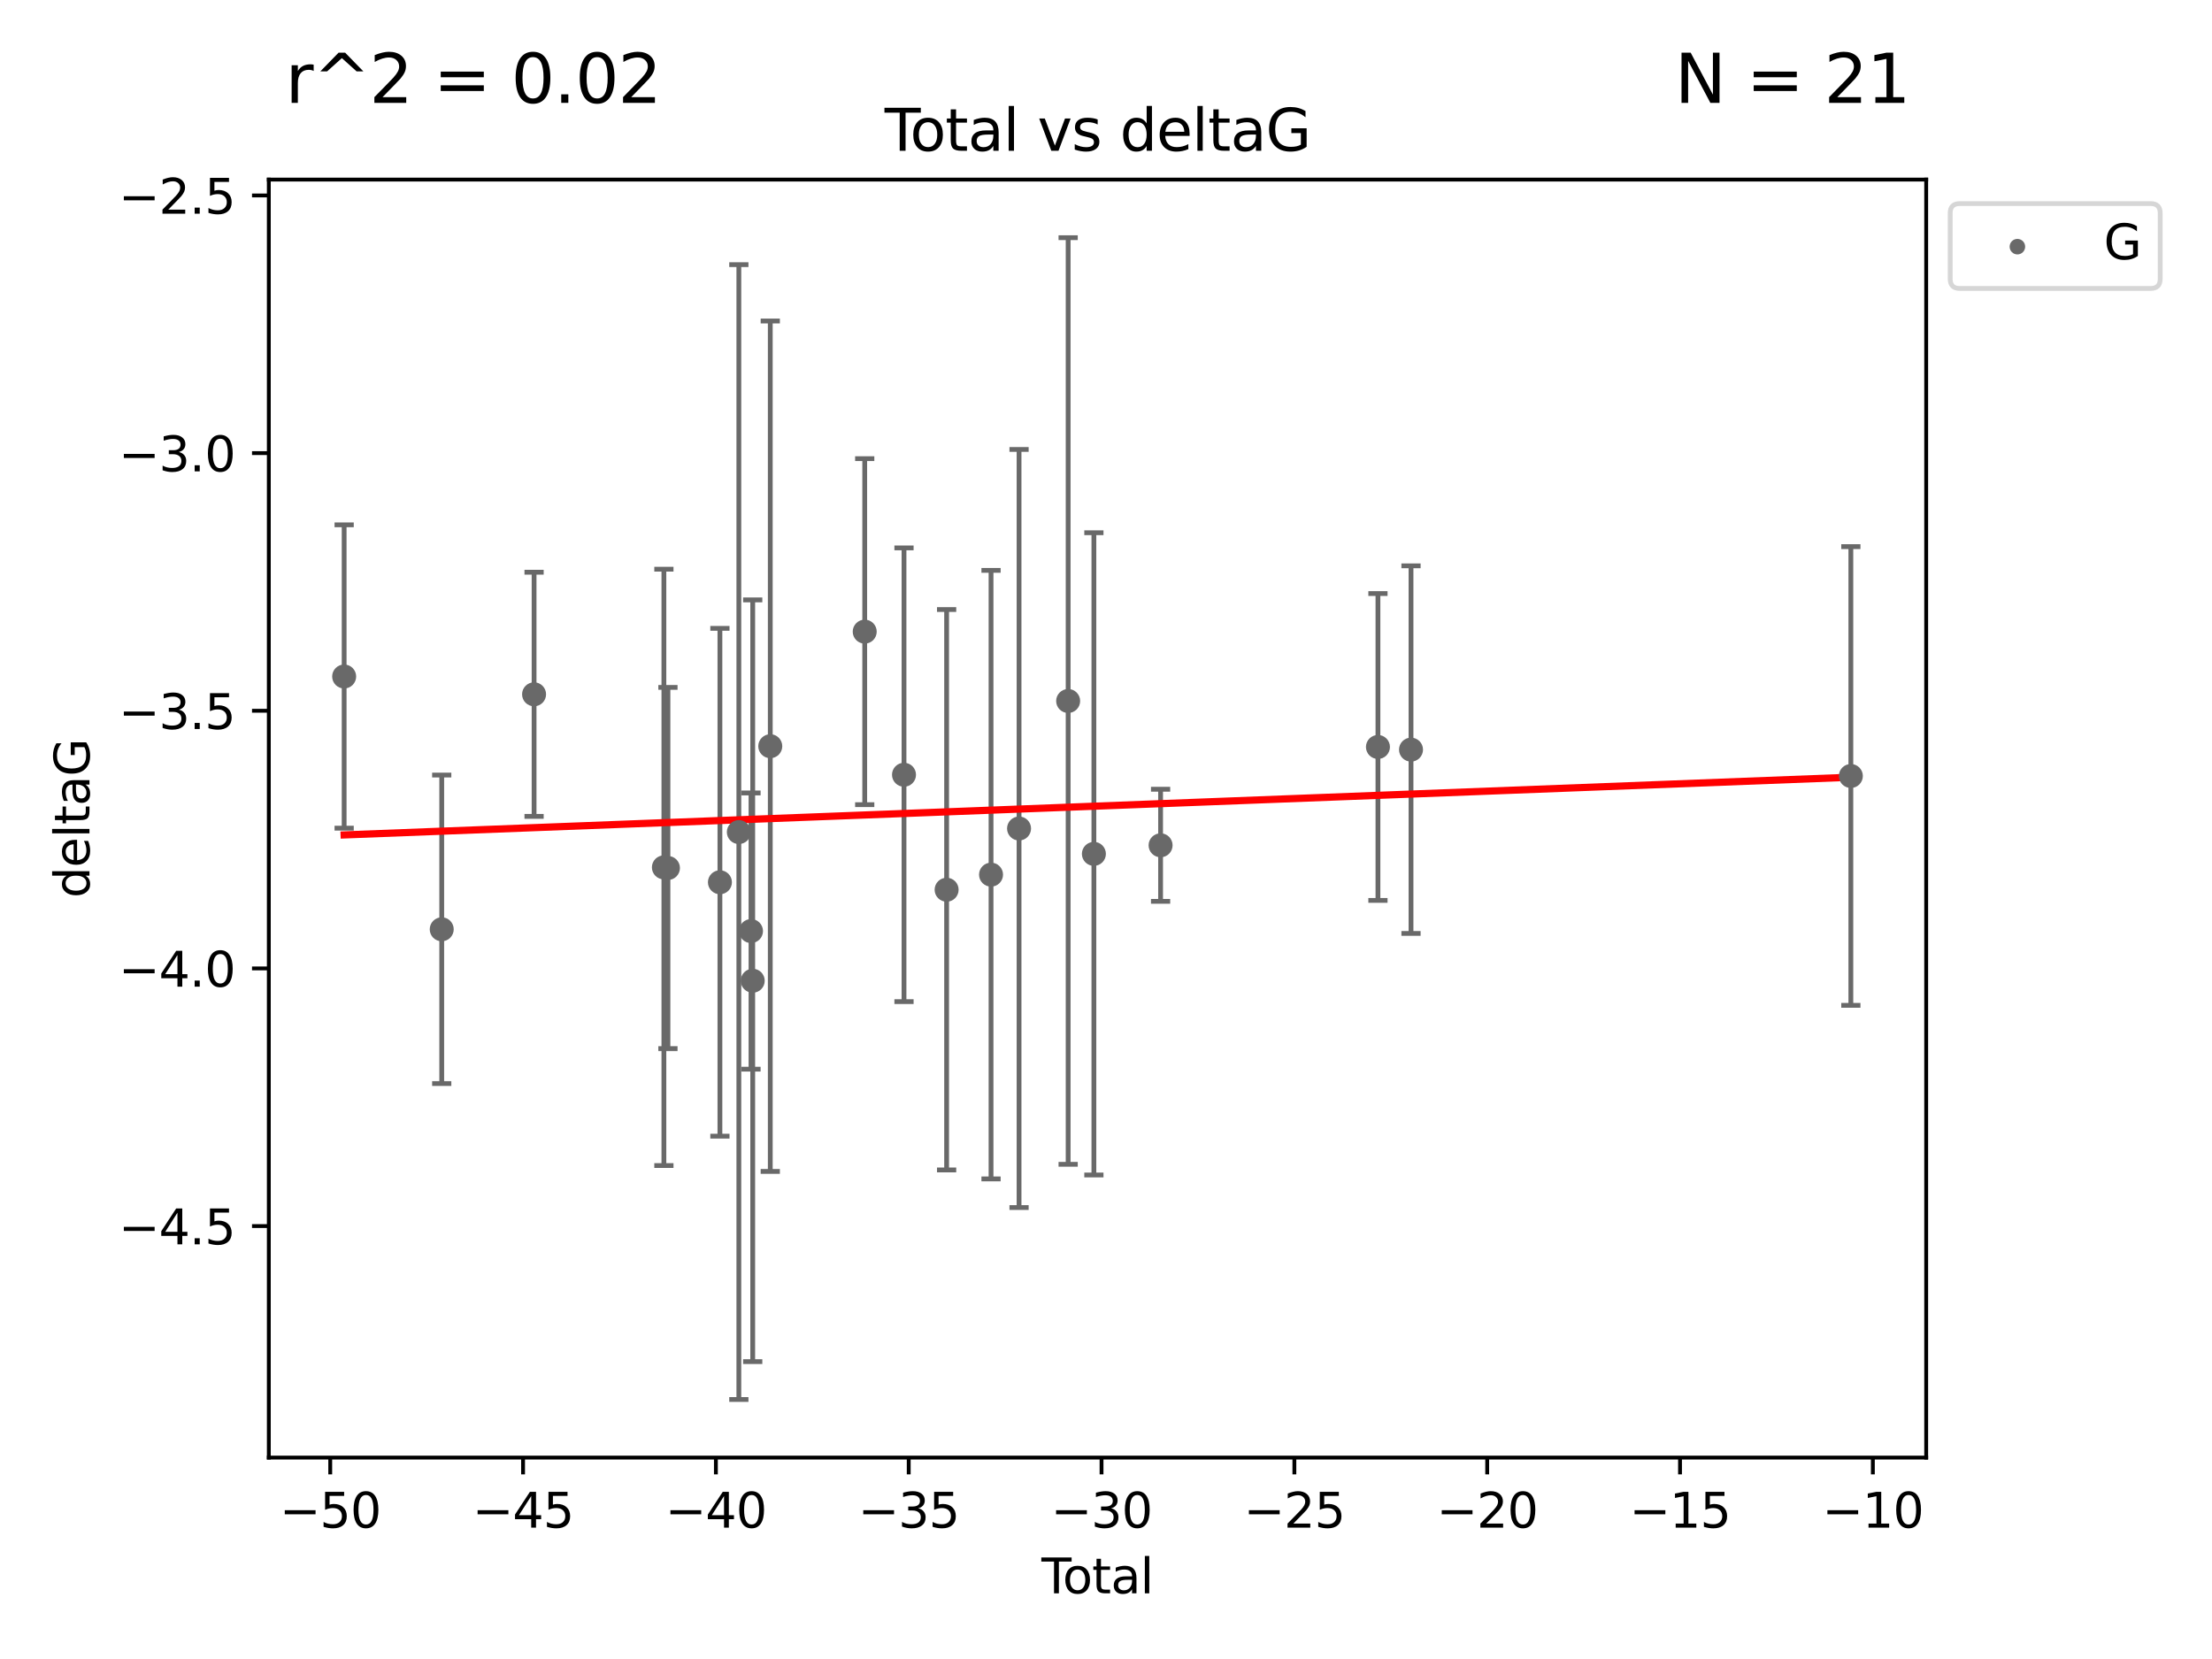 <?xml version="1.0" encoding="utf-8" standalone="no"?>
<!DOCTYPE svg PUBLIC "-//W3C//DTD SVG 1.1//EN"
  "http://www.w3.org/Graphics/SVG/1.1/DTD/svg11.dtd">
<svg xmlns:xlink="http://www.w3.org/1999/xlink" width="460.8pt" height="345.6pt" viewBox="0 0 460.8 345.6" xmlns="http://www.w3.org/2000/svg" version="1.1">
 <defs>
  <style type="text/css">*{stroke-linejoin: round; stroke-linecap: butt}</style>
 </defs>
 <g id="figure_1">
  <g id="patch_1">
   <path d="M 0 345.6 
L 460.8 345.6 
L 460.8 0 
L 0 0 
z
" style="fill: #ffffff"/>
  </g>
  <g id="axes_1">
   <g id="patch_2">
    <path d="M 56 303.64 
L 401.26 303.64 
L 401.26 37.411 
L 56 37.411 
z
" style="fill: #ffffff"/>
   </g>
   <g id="PathCollection_1">
    <defs>
     <path id="m15959ad619" d="M 0 1.118 
C 0.297 1.118 0.581 1 0.791 0.791 
C 1 0.581 1.118 0.297 1.118 0 
C 1.118 -0.297 1 -0.581 0.791 -0.791 
C 0.581 -1 0.297 -1.118 0 -1.118 
C -0.297 -1.118 -0.581 -1 -0.791 -0.791 
C -1 -0.581 -1.118 -0.297 -1.118 0 
C -1.118 0.297 -1 0.581 -0.791 0.791 
C -0.581 1 -0.297 1.118 0 1.118 
z
" style="stroke: #696969"/>
    </defs>
    <g clip-path="url(#pe9fc6d4830)">
     <use xlink:href="#m15959ad619" x="71.694" y="140.927" style="fill: #696969; stroke: #696969"/>
     <use xlink:href="#m15959ad619" x="92.02" y="193.589" style="fill: #696969; stroke: #696969"/>
     <use xlink:href="#m15959ad619" x="111.257" y="144.635" style="fill: #696969; stroke: #696969"/>
     <use xlink:href="#m15959ad619" x="138.302" y="180.687" style="fill: #696969; stroke: #696969"/>
     <use xlink:href="#m15959ad619" x="139.145" y="180.818" style="fill: #696969; stroke: #696969"/>
     <use xlink:href="#m15959ad619" x="149.972" y="183.791" style="fill: #696969; stroke: #696969"/>
     <use xlink:href="#m15959ad619" x="153.915" y="173.334" style="fill: #696969; stroke: #696969"/>
     <use xlink:href="#m15959ad619" x="156.447" y="193.957" style="fill: #696969; stroke: #696969"/>
     <use xlink:href="#m15959ad619" x="156.805" y="204.308" style="fill: #696969; stroke: #696969"/>
     <use xlink:href="#m15959ad619" x="160.461" y="155.449" style="fill: #696969; stroke: #696969"/>
     <use xlink:href="#m15959ad619" x="180.137" y="131.582" style="fill: #696969; stroke: #696969"/>
     <use xlink:href="#m15959ad619" x="188.32" y="161.394" style="fill: #696969; stroke: #696969"/>
     <use xlink:href="#m15959ad619" x="197.198" y="185.347" style="fill: #696969; stroke: #696969"/>
     <use xlink:href="#m15959ad619" x="206.451" y="182.204" style="fill: #696969; stroke: #696969"/>
     <use xlink:href="#m15959ad619" x="212.287" y="172.591" style="fill: #696969; stroke: #696969"/>
     <use xlink:href="#m15959ad619" x="222.515" y="146.028" style="fill: #696969; stroke: #696969"/>
     <use xlink:href="#m15959ad619" x="227.878" y="177.876" style="fill: #696969; stroke: #696969"/>
     <use xlink:href="#m15959ad619" x="241.772" y="176.09" style="fill: #696969; stroke: #696969"/>
     <use xlink:href="#m15959ad619" x="287.051" y="155.607" style="fill: #696969; stroke: #696969"/>
     <use xlink:href="#m15959ad619" x="293.939" y="156.163" style="fill: #696969; stroke: #696969"/>
     <use xlink:href="#m15959ad619" x="385.566" y="161.654" style="fill: #696969; stroke: #696969"/>
    </g>
   </g>
   <g id="matplotlib.axis_1">
    <g id="xtick_1">
     <g id="line2d_1">
      <defs>
       <path id="m697fe6e3fa" d="M 0 0 
L 0 3.5 
" style="stroke: #000000; stroke-width: 0.8"/>
      </defs>
      <g>
       <use xlink:href="#m697fe6e3fa" x="68.793" y="303.64" style="stroke: #000000; stroke-width: 0.8"/>
      </g>
     </g>
     <g id="text_1">
      <!-- −50 -->
      <g transform="translate(58.241 318.238)scale(0.1 -0.1)">
       <defs>
        <path id="DejaVuSans-2212" d="M 678 2272 
L 4684 2272 
L 4684 1741 
L 678 1741 
L 678 2272 
z
" transform="scale(0.016)"/>
        <path id="DejaVuSans-35" d="M 691 4666 
L 3169 4666 
L 3169 4134 
L 1269 4134 
L 1269 2991 
Q 1406 3038 1543 3061 
Q 1681 3084 1819 3084 
Q 2600 3084 3056 2656 
Q 3513 2228 3513 1497 
Q 3513 744 3044 326 
Q 2575 -91 1722 -91 
Q 1428 -91 1123 -41 
Q 819 9 494 109 
L 494 744 
Q 775 591 1075 516 
Q 1375 441 1709 441 
Q 2250 441 2565 725 
Q 2881 1009 2881 1497 
Q 2881 1984 2565 2268 
Q 2250 2553 1709 2553 
Q 1456 2553 1204 2497 
Q 953 2441 691 2322 
L 691 4666 
z
" transform="scale(0.016)"/>
        <path id="DejaVuSans-30" d="M 2034 4250 
Q 1547 4250 1301 3770 
Q 1056 3291 1056 2328 
Q 1056 1369 1301 889 
Q 1547 409 2034 409 
Q 2525 409 2770 889 
Q 3016 1369 3016 2328 
Q 3016 3291 2770 3770 
Q 2525 4250 2034 4250 
z
M 2034 4750 
Q 2819 4750 3233 4129 
Q 3647 3509 3647 2328 
Q 3647 1150 3233 529 
Q 2819 -91 2034 -91 
Q 1250 -91 836 529 
Q 422 1150 422 2328 
Q 422 3509 836 4129 
Q 1250 4750 2034 4750 
z
" transform="scale(0.016)"/>
       </defs>
       <use xlink:href="#DejaVuSans-2212"/>
       <use xlink:href="#DejaVuSans-35" x="83.789"/>
       <use xlink:href="#DejaVuSans-30" x="147.412"/>
      </g>
     </g>
    </g>
    <g id="xtick_2">
     <g id="line2d_2">
      <g>
       <use xlink:href="#m697fe6e3fa" x="108.963" y="303.64" style="stroke: #000000; stroke-width: 0.8"/>
      </g>
     </g>
     <g id="text_2">
      <!-- −45 -->
      <g transform="translate(98.41 318.238)scale(0.1 -0.1)">
       <defs>
        <path id="DejaVuSans-34" d="M 2419 4116 
L 825 1625 
L 2419 1625 
L 2419 4116 
z
M 2253 4666 
L 3047 4666 
L 3047 1625 
L 3713 1625 
L 3713 1100 
L 3047 1100 
L 3047 0 
L 2419 0 
L 2419 1100 
L 313 1100 
L 313 1709 
L 2253 4666 
z
" transform="scale(0.016)"/>
       </defs>
       <use xlink:href="#DejaVuSans-2212"/>
       <use xlink:href="#DejaVuSans-34" x="83.789"/>
       <use xlink:href="#DejaVuSans-35" x="147.412"/>
      </g>
     </g>
    </g>
    <g id="xtick_3">
     <g id="line2d_3">
      <g>
       <use xlink:href="#m697fe6e3fa" x="149.132" y="303.64" style="stroke: #000000; stroke-width: 0.8"/>
      </g>
     </g>
     <g id="text_3">
      <!-- −40 -->
      <g transform="translate(138.58 318.238)scale(0.1 -0.1)">
       <use xlink:href="#DejaVuSans-2212"/>
       <use xlink:href="#DejaVuSans-34" x="83.789"/>
       <use xlink:href="#DejaVuSans-30" x="147.412"/>
      </g>
     </g>
    </g>
    <g id="xtick_4">
     <g id="line2d_4">
      <g>
       <use xlink:href="#m697fe6e3fa" x="189.302" y="303.64" style="stroke: #000000; stroke-width: 0.8"/>
      </g>
     </g>
     <g id="text_4">
      <!-- −35 -->
      <g transform="translate(178.749 318.238)scale(0.1 -0.1)">
       <defs>
        <path id="DejaVuSans-33" d="M 2597 2516 
Q 3050 2419 3304 2112 
Q 3559 1806 3559 1356 
Q 3559 666 3084 287 
Q 2609 -91 1734 -91 
Q 1441 -91 1130 -33 
Q 819 25 488 141 
L 488 750 
Q 750 597 1062 519 
Q 1375 441 1716 441 
Q 2309 441 2620 675 
Q 2931 909 2931 1356 
Q 2931 1769 2642 2001 
Q 2353 2234 1838 2234 
L 1294 2234 
L 1294 2753 
L 1863 2753 
Q 2328 2753 2575 2939 
Q 2822 3125 2822 3475 
Q 2822 3834 2567 4026 
Q 2313 4219 1838 4219 
Q 1578 4219 1281 4162 
Q 984 4106 628 3988 
L 628 4550 
Q 988 4650 1302 4700 
Q 1616 4750 1894 4750 
Q 2613 4750 3031 4423 
Q 3450 4097 3450 3541 
Q 3450 3153 3228 2886 
Q 3006 2619 2597 2516 
z
" transform="scale(0.016)"/>
       </defs>
       <use xlink:href="#DejaVuSans-2212"/>
       <use xlink:href="#DejaVuSans-33" x="83.789"/>
       <use xlink:href="#DejaVuSans-35" x="147.412"/>
      </g>
     </g>
    </g>
    <g id="xtick_5">
     <g id="line2d_5">
      <g>
       <use xlink:href="#m697fe6e3fa" x="229.471" y="303.64" style="stroke: #000000; stroke-width: 0.8"/>
      </g>
     </g>
     <g id="text_5">
      <!-- −30 -->
      <g transform="translate(218.919 318.238)scale(0.1 -0.1)">
       <use xlink:href="#DejaVuSans-2212"/>
       <use xlink:href="#DejaVuSans-33" x="83.789"/>
       <use xlink:href="#DejaVuSans-30" x="147.412"/>
      </g>
     </g>
    </g>
    <g id="xtick_6">
     <g id="line2d_6">
      <g>
       <use xlink:href="#m697fe6e3fa" x="269.641" y="303.64" style="stroke: #000000; stroke-width: 0.8"/>
      </g>
     </g>
     <g id="text_6">
      <!-- −25 -->
      <g transform="translate(259.088 318.238)scale(0.1 -0.1)">
       <defs>
        <path id="DejaVuSans-32" d="M 1228 531 
L 3431 531 
L 3431 0 
L 469 0 
L 469 531 
Q 828 903 1448 1529 
Q 2069 2156 2228 2338 
Q 2531 2678 2651 2914 
Q 2772 3150 2772 3378 
Q 2772 3750 2511 3984 
Q 2250 4219 1831 4219 
Q 1534 4219 1204 4116 
Q 875 4013 500 3803 
L 500 4441 
Q 881 4594 1212 4672 
Q 1544 4750 1819 4750 
Q 2544 4750 2975 4387 
Q 3406 4025 3406 3419 
Q 3406 3131 3298 2873 
Q 3191 2616 2906 2266 
Q 2828 2175 2409 1742 
Q 1991 1309 1228 531 
z
" transform="scale(0.016)"/>
       </defs>
       <use xlink:href="#DejaVuSans-2212"/>
       <use xlink:href="#DejaVuSans-32" x="83.789"/>
       <use xlink:href="#DejaVuSans-35" x="147.412"/>
      </g>
     </g>
    </g>
    <g id="xtick_7">
     <g id="line2d_7">
      <g>
       <use xlink:href="#m697fe6e3fa" x="309.81" y="303.64" style="stroke: #000000; stroke-width: 0.8"/>
      </g>
     </g>
     <g id="text_7">
      <!-- −20 -->
      <g transform="translate(299.258 318.238)scale(0.1 -0.1)">
       <use xlink:href="#DejaVuSans-2212"/>
       <use xlink:href="#DejaVuSans-32" x="83.789"/>
       <use xlink:href="#DejaVuSans-30" x="147.412"/>
      </g>
     </g>
    </g>
    <g id="xtick_8">
     <g id="line2d_8">
      <g>
       <use xlink:href="#m697fe6e3fa" x="349.979" y="303.64" style="stroke: #000000; stroke-width: 0.8"/>
      </g>
     </g>
     <g id="text_8">
      <!-- −15 -->
      <g transform="translate(339.427 318.238)scale(0.1 -0.1)">
       <defs>
        <path id="DejaVuSans-31" d="M 794 531 
L 1825 531 
L 1825 4091 
L 703 3866 
L 703 4441 
L 1819 4666 
L 2450 4666 
L 2450 531 
L 3481 531 
L 3481 0 
L 794 0 
L 794 531 
z
" transform="scale(0.016)"/>
       </defs>
       <use xlink:href="#DejaVuSans-2212"/>
       <use xlink:href="#DejaVuSans-31" x="83.789"/>
       <use xlink:href="#DejaVuSans-35" x="147.412"/>
      </g>
     </g>
    </g>
    <g id="xtick_9">
     <g id="line2d_9">
      <g>
       <use xlink:href="#m697fe6e3fa" x="390.149" y="303.64" style="stroke: #000000; stroke-width: 0.8"/>
      </g>
     </g>
     <g id="text_9">
      <!-- −10 -->
      <g transform="translate(379.597 318.238)scale(0.1 -0.1)">
       <use xlink:href="#DejaVuSans-2212"/>
       <use xlink:href="#DejaVuSans-31" x="83.789"/>
       <use xlink:href="#DejaVuSans-30" x="147.412"/>
      </g>
     </g>
    </g>
    <g id="text_10">
     <!-- Total -->
     <g transform="translate(216.953 331.917)scale(0.1 -0.1)">
      <defs>
       <path id="DejaVuSans-54" d="M -19 4666 
L 3928 4666 
L 3928 4134 
L 2272 4134 
L 2272 0 
L 1638 0 
L 1638 4134 
L -19 4134 
L -19 4666 
z
" transform="scale(0.016)"/>
       <path id="DejaVuSans-6f" d="M 1959 3097 
Q 1497 3097 1228 2736 
Q 959 2375 959 1747 
Q 959 1119 1226 758 
Q 1494 397 1959 397 
Q 2419 397 2687 759 
Q 2956 1122 2956 1747 
Q 2956 2369 2687 2733 
Q 2419 3097 1959 3097 
z
M 1959 3584 
Q 2709 3584 3137 3096 
Q 3566 2609 3566 1747 
Q 3566 888 3137 398 
Q 2709 -91 1959 -91 
Q 1206 -91 779 398 
Q 353 888 353 1747 
Q 353 2609 779 3096 
Q 1206 3584 1959 3584 
z
" transform="scale(0.016)"/>
       <path id="DejaVuSans-74" d="M 1172 4494 
L 1172 3500 
L 2356 3500 
L 2356 3053 
L 1172 3053 
L 1172 1153 
Q 1172 725 1289 603 
Q 1406 481 1766 481 
L 2356 481 
L 2356 0 
L 1766 0 
Q 1100 0 847 248 
Q 594 497 594 1153 
L 594 3053 
L 172 3053 
L 172 3500 
L 594 3500 
L 594 4494 
L 1172 4494 
z
" transform="scale(0.016)"/>
       <path id="DejaVuSans-61" d="M 2194 1759 
Q 1497 1759 1228 1600 
Q 959 1441 959 1056 
Q 959 750 1161 570 
Q 1363 391 1709 391 
Q 2188 391 2477 730 
Q 2766 1069 2766 1631 
L 2766 1759 
L 2194 1759 
z
M 3341 1997 
L 3341 0 
L 2766 0 
L 2766 531 
Q 2569 213 2275 61 
Q 1981 -91 1556 -91 
Q 1019 -91 701 211 
Q 384 513 384 1019 
Q 384 1609 779 1909 
Q 1175 2209 1959 2209 
L 2766 2209 
L 2766 2266 
Q 2766 2663 2505 2880 
Q 2244 3097 1772 3097 
Q 1472 3097 1187 3025 
Q 903 2953 641 2809 
L 641 3341 
Q 956 3463 1253 3523 
Q 1550 3584 1831 3584 
Q 2591 3584 2966 3190 
Q 3341 2797 3341 1997 
z
" transform="scale(0.016)"/>
       <path id="DejaVuSans-6c" d="M 603 4863 
L 1178 4863 
L 1178 0 
L 603 0 
L 603 4863 
z
" transform="scale(0.016)"/>
      </defs>
      <use xlink:href="#DejaVuSans-54"/>
      <use xlink:href="#DejaVuSans-6f" x="44.084"/>
      <use xlink:href="#DejaVuSans-74" x="105.266"/>
      <use xlink:href="#DejaVuSans-61" x="144.475"/>
      <use xlink:href="#DejaVuSans-6c" x="205.754"/>
     </g>
    </g>
   </g>
   <g id="matplotlib.axis_2">
    <g id="ytick_1">
     <g id="line2d_10">
      <defs>
       <path id="mfa055f92af" d="M 0 0 
L -3.5 0 
" style="stroke: #000000; stroke-width: 0.8"/>
      </defs>
      <g>
       <use xlink:href="#mfa055f92af" x="56" y="255.416" style="stroke: #000000; stroke-width: 0.8"/>
      </g>
     </g>
     <g id="text_11">
      <!-- −4.5 -->
      <g transform="translate(24.717 259.215)scale(0.1 -0.1)">
       <defs>
        <path id="DejaVuSans-2e" d="M 684 794 
L 1344 794 
L 1344 0 
L 684 0 
L 684 794 
z
" transform="scale(0.016)"/>
       </defs>
       <use xlink:href="#DejaVuSans-2212"/>
       <use xlink:href="#DejaVuSans-34" x="83.789"/>
       <use xlink:href="#DejaVuSans-2e" x="147.412"/>
       <use xlink:href="#DejaVuSans-35" x="179.199"/>
      </g>
     </g>
    </g>
    <g id="ytick_2">
     <g id="line2d_11">
      <g>
       <use xlink:href="#mfa055f92af" x="56" y="201.741" style="stroke: #000000; stroke-width: 0.8"/>
      </g>
     </g>
     <g id="text_12">
      <!-- −4.0 -->
      <g transform="translate(24.717 205.54)scale(0.1 -0.1)">
       <use xlink:href="#DejaVuSans-2212"/>
       <use xlink:href="#DejaVuSans-34" x="83.789"/>
       <use xlink:href="#DejaVuSans-2e" x="147.412"/>
       <use xlink:href="#DejaVuSans-30" x="179.199"/>
      </g>
     </g>
    </g>
    <g id="ytick_3">
     <g id="line2d_12">
      <g>
       <use xlink:href="#mfa055f92af" x="56" y="148.067" style="stroke: #000000; stroke-width: 0.8"/>
      </g>
     </g>
     <g id="text_13">
      <!-- −3.5 -->
      <g transform="translate(24.717 151.866)scale(0.1 -0.1)">
       <use xlink:href="#DejaVuSans-2212"/>
       <use xlink:href="#DejaVuSans-33" x="83.789"/>
       <use xlink:href="#DejaVuSans-2e" x="147.412"/>
       <use xlink:href="#DejaVuSans-35" x="179.199"/>
      </g>
     </g>
    </g>
    <g id="ytick_4">
     <g id="line2d_13">
      <g>
       <use xlink:href="#mfa055f92af" x="56" y="94.392" style="stroke: #000000; stroke-width: 0.8"/>
      </g>
     </g>
     <g id="text_14">
      <!-- −3.0 -->
      <g transform="translate(24.717 98.191)scale(0.1 -0.1)">
       <use xlink:href="#DejaVuSans-2212"/>
       <use xlink:href="#DejaVuSans-33" x="83.789"/>
       <use xlink:href="#DejaVuSans-2e" x="147.412"/>
       <use xlink:href="#DejaVuSans-30" x="179.199"/>
      </g>
     </g>
    </g>
    <g id="ytick_5">
     <g id="line2d_14">
      <g>
       <use xlink:href="#mfa055f92af" x="56" y="40.717" style="stroke: #000000; stroke-width: 0.8"/>
      </g>
     </g>
     <g id="text_15">
      <!-- −2.5 -->
      <g transform="translate(24.717 44.517)scale(0.1 -0.1)">
       <use xlink:href="#DejaVuSans-2212"/>
       <use xlink:href="#DejaVuSans-32" x="83.789"/>
       <use xlink:href="#DejaVuSans-2e" x="147.412"/>
       <use xlink:href="#DejaVuSans-35" x="179.199"/>
      </g>
     </g>
    </g>
    <g id="text_16">
     <!-- deltaG -->
     <g transform="translate(18.637 187.064)rotate(-90)scale(0.1 -0.1)">
      <defs>
       <path id="DejaVuSans-64" d="M 2906 2969 
L 2906 4863 
L 3481 4863 
L 3481 0 
L 2906 0 
L 2906 525 
Q 2725 213 2448 61 
Q 2172 -91 1784 -91 
Q 1150 -91 751 415 
Q 353 922 353 1747 
Q 353 2572 751 3078 
Q 1150 3584 1784 3584 
Q 2172 3584 2448 3432 
Q 2725 3281 2906 2969 
z
M 947 1747 
Q 947 1113 1208 752 
Q 1469 391 1925 391 
Q 2381 391 2643 752 
Q 2906 1113 2906 1747 
Q 2906 2381 2643 2742 
Q 2381 3103 1925 3103 
Q 1469 3103 1208 2742 
Q 947 2381 947 1747 
z
" transform="scale(0.016)"/>
       <path id="DejaVuSans-65" d="M 3597 1894 
L 3597 1613 
L 953 1613 
Q 991 1019 1311 708 
Q 1631 397 2203 397 
Q 2534 397 2845 478 
Q 3156 559 3463 722 
L 3463 178 
Q 3153 47 2828 -22 
Q 2503 -91 2169 -91 
Q 1331 -91 842 396 
Q 353 884 353 1716 
Q 353 2575 817 3079 
Q 1281 3584 2069 3584 
Q 2775 3584 3186 3129 
Q 3597 2675 3597 1894 
z
M 3022 2063 
Q 3016 2534 2758 2815 
Q 2500 3097 2075 3097 
Q 1594 3097 1305 2825 
Q 1016 2553 972 2059 
L 3022 2063 
z
" transform="scale(0.016)"/>
       <path id="DejaVuSans-47" d="M 3809 666 
L 3809 1919 
L 2778 1919 
L 2778 2438 
L 4434 2438 
L 4434 434 
Q 4069 175 3628 42 
Q 3188 -91 2688 -91 
Q 1594 -91 976 548 
Q 359 1188 359 2328 
Q 359 3472 976 4111 
Q 1594 4750 2688 4750 
Q 3144 4750 3555 4637 
Q 3966 4525 4313 4306 
L 4313 3634 
Q 3963 3931 3569 4081 
Q 3175 4231 2741 4231 
Q 1884 4231 1454 3753 
Q 1025 3275 1025 2328 
Q 1025 1384 1454 906 
Q 1884 428 2741 428 
Q 3075 428 3337 486 
Q 3600 544 3809 666 
z
" transform="scale(0.016)"/>
      </defs>
      <use xlink:href="#DejaVuSans-64"/>
      <use xlink:href="#DejaVuSans-65" x="63.477"/>
      <use xlink:href="#DejaVuSans-6c" x="125"/>
      <use xlink:href="#DejaVuSans-74" x="152.783"/>
      <use xlink:href="#DejaVuSans-61" x="191.992"/>
      <use xlink:href="#DejaVuSans-47" x="253.271"/>
     </g>
    </g>
   </g>
   <g id="LineCollection_1">
    <path d="M 71.694 172.522 
L 71.694 109.332 
" clip-path="url(#pe9fc6d4830)" style="fill: none; stroke: #696969"/>
    <path d="M 92.02 225.725 
L 92.02 161.454 
" clip-path="url(#pe9fc6d4830)" style="fill: none; stroke: #696969"/>
    <path d="M 111.257 170.064 
L 111.257 119.207 
" clip-path="url(#pe9fc6d4830)" style="fill: none; stroke: #696969"/>
    <path d="M 138.302 242.803 
L 138.302 118.571 
" clip-path="url(#pe9fc6d4830)" style="fill: none; stroke: #696969"/>
    <path d="M 139.145 218.442 
L 139.145 143.194 
" clip-path="url(#pe9fc6d4830)" style="fill: none; stroke: #696969"/>
    <path d="M 149.972 236.684 
L 149.972 130.897 
" clip-path="url(#pe9fc6d4830)" style="fill: none; stroke: #696969"/>
    <path d="M 153.915 291.539 
L 153.915 55.129 
" clip-path="url(#pe9fc6d4830)" style="fill: none; stroke: #696969"/>
    <path d="M 156.447 222.727 
L 156.447 165.187 
" clip-path="url(#pe9fc6d4830)" style="fill: none; stroke: #696969"/>
    <path d="M 156.805 283.647 
L 156.805 124.969 
" clip-path="url(#pe9fc6d4830)" style="fill: none; stroke: #696969"/>
    <path d="M 160.461 244.029 
L 160.461 66.87 
" clip-path="url(#pe9fc6d4830)" style="fill: none; stroke: #696969"/>
    <path d="M 180.137 167.623 
L 180.137 95.542 
" clip-path="url(#pe9fc6d4830)" style="fill: none; stroke: #696969"/>
    <path d="M 188.32 208.655 
L 188.32 114.133 
" clip-path="url(#pe9fc6d4830)" style="fill: none; stroke: #696969"/>
    <path d="M 197.198 243.72 
L 197.198 126.975 
" clip-path="url(#pe9fc6d4830)" style="fill: none; stroke: #696969"/>
    <path d="M 206.451 245.588 
L 206.451 118.821 
" clip-path="url(#pe9fc6d4830)" style="fill: none; stroke: #696969"/>
    <path d="M 212.287 251.552 
L 212.287 93.63 
" clip-path="url(#pe9fc6d4830)" style="fill: none; stroke: #696969"/>
    <path d="M 222.515 242.544 
L 222.515 49.513 
" clip-path="url(#pe9fc6d4830)" style="fill: none; stroke: #696969"/>
    <path d="M 227.878 244.769 
L 227.878 110.982 
" clip-path="url(#pe9fc6d4830)" style="fill: none; stroke: #696969"/>
    <path d="M 241.772 187.767 
L 241.772 164.414 
" clip-path="url(#pe9fc6d4830)" style="fill: none; stroke: #696969"/>
    <path d="M 287.051 187.567 
L 287.051 123.646 
" clip-path="url(#pe9fc6d4830)" style="fill: none; stroke: #696969"/>
    <path d="M 293.939 194.453 
L 293.939 117.873 
" clip-path="url(#pe9fc6d4830)" style="fill: none; stroke: #696969"/>
    <path d="M 385.566 209.433 
L 385.566 113.874 
" clip-path="url(#pe9fc6d4830)" style="fill: none; stroke: #696969"/>
   </g>
   <g id="line2d_15">
    <defs>
     <path id="mf2059e467b" d="M 2 0 
L -2 -0 
" style="stroke: #696969"/>
    </defs>
    <g clip-path="url(#pe9fc6d4830)">
     <use xlink:href="#mf2059e467b" x="71.694" y="172.522" style="fill: #696969; stroke: #696969"/>
     <use xlink:href="#mf2059e467b" x="92.02" y="225.725" style="fill: #696969; stroke: #696969"/>
     <use xlink:href="#mf2059e467b" x="111.257" y="170.064" style="fill: #696969; stroke: #696969"/>
     <use xlink:href="#mf2059e467b" x="138.302" y="242.803" style="fill: #696969; stroke: #696969"/>
     <use xlink:href="#mf2059e467b" x="139.145" y="218.442" style="fill: #696969; stroke: #696969"/>
     <use xlink:href="#mf2059e467b" x="149.972" y="236.684" style="fill: #696969; stroke: #696969"/>
     <use xlink:href="#mf2059e467b" x="153.915" y="291.539" style="fill: #696969; stroke: #696969"/>
     <use xlink:href="#mf2059e467b" x="156.447" y="222.727" style="fill: #696969; stroke: #696969"/>
     <use xlink:href="#mf2059e467b" x="156.805" y="283.647" style="fill: #696969; stroke: #696969"/>
     <use xlink:href="#mf2059e467b" x="160.461" y="244.029" style="fill: #696969; stroke: #696969"/>
     <use xlink:href="#mf2059e467b" x="180.137" y="167.623" style="fill: #696969; stroke: #696969"/>
     <use xlink:href="#mf2059e467b" x="188.32" y="208.655" style="fill: #696969; stroke: #696969"/>
     <use xlink:href="#mf2059e467b" x="197.198" y="243.72" style="fill: #696969; stroke: #696969"/>
     <use xlink:href="#mf2059e467b" x="206.451" y="245.588" style="fill: #696969; stroke: #696969"/>
     <use xlink:href="#mf2059e467b" x="212.287" y="251.552" style="fill: #696969; stroke: #696969"/>
     <use xlink:href="#mf2059e467b" x="222.515" y="242.544" style="fill: #696969; stroke: #696969"/>
     <use xlink:href="#mf2059e467b" x="227.878" y="244.769" style="fill: #696969; stroke: #696969"/>
     <use xlink:href="#mf2059e467b" x="241.772" y="187.767" style="fill: #696969; stroke: #696969"/>
     <use xlink:href="#mf2059e467b" x="287.051" y="187.567" style="fill: #696969; stroke: #696969"/>
     <use xlink:href="#mf2059e467b" x="293.939" y="194.453" style="fill: #696969; stroke: #696969"/>
     <use xlink:href="#mf2059e467b" x="385.566" y="209.433" style="fill: #696969; stroke: #696969"/>
    </g>
   </g>
   <g id="line2d_16">
    <g clip-path="url(#pe9fc6d4830)">
     <use xlink:href="#mf2059e467b" x="71.694" y="109.332" style="fill: #696969; stroke: #696969"/>
     <use xlink:href="#mf2059e467b" x="92.02" y="161.454" style="fill: #696969; stroke: #696969"/>
     <use xlink:href="#mf2059e467b" x="111.257" y="119.207" style="fill: #696969; stroke: #696969"/>
     <use xlink:href="#mf2059e467b" x="138.302" y="118.571" style="fill: #696969; stroke: #696969"/>
     <use xlink:href="#mf2059e467b" x="139.145" y="143.194" style="fill: #696969; stroke: #696969"/>
     <use xlink:href="#mf2059e467b" x="149.972" y="130.897" style="fill: #696969; stroke: #696969"/>
     <use xlink:href="#mf2059e467b" x="153.915" y="55.129" style="fill: #696969; stroke: #696969"/>
     <use xlink:href="#mf2059e467b" x="156.447" y="165.187" style="fill: #696969; stroke: #696969"/>
     <use xlink:href="#mf2059e467b" x="156.805" y="124.969" style="fill: #696969; stroke: #696969"/>
     <use xlink:href="#mf2059e467b" x="160.461" y="66.87" style="fill: #696969; stroke: #696969"/>
     <use xlink:href="#mf2059e467b" x="180.137" y="95.542" style="fill: #696969; stroke: #696969"/>
     <use xlink:href="#mf2059e467b" x="188.32" y="114.133" style="fill: #696969; stroke: #696969"/>
     <use xlink:href="#mf2059e467b" x="197.198" y="126.975" style="fill: #696969; stroke: #696969"/>
     <use xlink:href="#mf2059e467b" x="206.451" y="118.821" style="fill: #696969; stroke: #696969"/>
     <use xlink:href="#mf2059e467b" x="212.287" y="93.63" style="fill: #696969; stroke: #696969"/>
     <use xlink:href="#mf2059e467b" x="222.515" y="49.513" style="fill: #696969; stroke: #696969"/>
     <use xlink:href="#mf2059e467b" x="227.878" y="110.982" style="fill: #696969; stroke: #696969"/>
     <use xlink:href="#mf2059e467b" x="241.772" y="164.414" style="fill: #696969; stroke: #696969"/>
     <use xlink:href="#mf2059e467b" x="287.051" y="123.646" style="fill: #696969; stroke: #696969"/>
     <use xlink:href="#mf2059e467b" x="293.939" y="117.873" style="fill: #696969; stroke: #696969"/>
     <use xlink:href="#mf2059e467b" x="385.566" y="113.874" style="fill: #696969; stroke: #696969"/>
    </g>
   </g>
   <g id="line2d_17">
    <path d="M 71.694 173.928 
L 92.02 173.15 
L 111.257 172.414 
L 138.302 171.378 
L 139.145 171.346 
L 149.972 170.932 
L 153.915 170.781 
L 156.447 170.684 
L 156.805 170.67 
L 160.461 170.53 
L 180.137 169.777 
L 188.32 169.464 
L 197.198 169.124 
L 206.451 168.77 
L 212.287 168.546 
L 222.515 168.155 
L 227.878 167.949 
L 241.772 167.418 
L 287.051 165.684 
L 293.939 165.421 
L 385.566 161.913 
" clip-path="url(#pe9fc6d4830)" style="fill: none; stroke: #ff0000; stroke-width: 1.5; stroke-linecap: square"/>
   </g>
   <g id="line2d_18">
    <defs>
     <path id="m4fc91f6dea" d="M 0 2 
C 0.53 2 1.039 1.789 1.414 1.414 
C 1.789 1.039 2 0.53 2 0 
C 2 -0.53 1.789 -1.039 1.414 -1.414 
C 1.039 -1.789 0.53 -2 0 -2 
C -0.53 -2 -1.039 -1.789 -1.414 -1.414 
C -1.789 -1.039 -2 -0.53 -2 0 
C -2 0.53 -1.789 1.039 -1.414 1.414 
C -1.039 1.789 -0.53 2 0 2 
z
" style="stroke: #696969"/>
    </defs>
    <g clip-path="url(#pe9fc6d4830)">
     <use xlink:href="#m4fc91f6dea" x="71.694" y="140.927" style="fill: #696969; stroke: #696969"/>
     <use xlink:href="#m4fc91f6dea" x="92.02" y="193.589" style="fill: #696969; stroke: #696969"/>
     <use xlink:href="#m4fc91f6dea" x="111.257" y="144.635" style="fill: #696969; stroke: #696969"/>
     <use xlink:href="#m4fc91f6dea" x="138.302" y="180.687" style="fill: #696969; stroke: #696969"/>
     <use xlink:href="#m4fc91f6dea" x="139.145" y="180.818" style="fill: #696969; stroke: #696969"/>
     <use xlink:href="#m4fc91f6dea" x="149.972" y="183.791" style="fill: #696969; stroke: #696969"/>
     <use xlink:href="#m4fc91f6dea" x="153.915" y="173.334" style="fill: #696969; stroke: #696969"/>
     <use xlink:href="#m4fc91f6dea" x="156.447" y="193.957" style="fill: #696969; stroke: #696969"/>
     <use xlink:href="#m4fc91f6dea" x="156.805" y="204.308" style="fill: #696969; stroke: #696969"/>
     <use xlink:href="#m4fc91f6dea" x="160.461" y="155.449" style="fill: #696969; stroke: #696969"/>
     <use xlink:href="#m4fc91f6dea" x="180.137" y="131.582" style="fill: #696969; stroke: #696969"/>
     <use xlink:href="#m4fc91f6dea" x="188.32" y="161.394" style="fill: #696969; stroke: #696969"/>
     <use xlink:href="#m4fc91f6dea" x="197.198" y="185.347" style="fill: #696969; stroke: #696969"/>
     <use xlink:href="#m4fc91f6dea" x="206.451" y="182.204" style="fill: #696969; stroke: #696969"/>
     <use xlink:href="#m4fc91f6dea" x="212.287" y="172.591" style="fill: #696969; stroke: #696969"/>
     <use xlink:href="#m4fc91f6dea" x="222.515" y="146.028" style="fill: #696969; stroke: #696969"/>
     <use xlink:href="#m4fc91f6dea" x="227.878" y="177.876" style="fill: #696969; stroke: #696969"/>
     <use xlink:href="#m4fc91f6dea" x="241.772" y="176.09" style="fill: #696969; stroke: #696969"/>
     <use xlink:href="#m4fc91f6dea" x="287.051" y="155.607" style="fill: #696969; stroke: #696969"/>
     <use xlink:href="#m4fc91f6dea" x="293.939" y="156.163" style="fill: #696969; stroke: #696969"/>
     <use xlink:href="#m4fc91f6dea" x="385.566" y="161.654" style="fill: #696969; stroke: #696969"/>
    </g>
   </g>
   <g id="patch_3">
    <path d="M 56 303.64 
L 56 37.411 
" style="fill: none; stroke: #000000; stroke-width: 0.8; stroke-linejoin: miter; stroke-linecap: square"/>
   </g>
   <g id="patch_4">
    <path d="M 401.26 303.64 
L 401.26 37.411 
" style="fill: none; stroke: #000000; stroke-width: 0.8; stroke-linejoin: miter; stroke-linecap: square"/>
   </g>
   <g id="patch_5">
    <path d="M 56 303.64 
L 401.26 303.64 
" style="fill: none; stroke: #000000; stroke-width: 0.8; stroke-linejoin: miter; stroke-linecap: square"/>
   </g>
   <g id="patch_6">
    <path d="M 56 37.411 
L 401.26 37.411 
" style="fill: none; stroke: #000000; stroke-width: 0.8; stroke-linejoin: miter; stroke-linecap: square"/>
   </g>
   <g id="text_17">
    <!-- N = 21 -->
    <g transform="translate(348.888 21.426)scale(0.14 -0.14)">
     <defs>
      <path id="DejaVuSans-4e" d="M 628 4666 
L 1478 4666 
L 3547 763 
L 3547 4666 
L 4159 4666 
L 4159 0 
L 3309 0 
L 1241 3903 
L 1241 0 
L 628 0 
L 628 4666 
z
" transform="scale(0.016)"/>
      <path id="DejaVuSans-20" transform="scale(0.016)"/>
      <path id="DejaVuSans-3d" d="M 678 2906 
L 4684 2906 
L 4684 2381 
L 678 2381 
L 678 2906 
z
M 678 1631 
L 4684 1631 
L 4684 1100 
L 678 1100 
L 678 1631 
z
" transform="scale(0.016)"/>
     </defs>
     <use xlink:href="#DejaVuSans-4e"/>
     <use xlink:href="#DejaVuSans-20" x="74.805"/>
     <use xlink:href="#DejaVuSans-3d" x="106.592"/>
     <use xlink:href="#DejaVuSans-20" x="190.381"/>
     <use xlink:href="#DejaVuSans-32" x="222.168"/>
     <use xlink:href="#DejaVuSans-31" x="285.791"/>
    </g>
   </g>
   <g id="text_18">
    <!-- r^2 = 0.02 -->
    <g transform="translate(59.453 21.426)scale(0.14 -0.14)">
     <defs>
      <path id="DejaVuSans-72" d="M 2631 2963 
Q 2534 3019 2420 3045 
Q 2306 3072 2169 3072 
Q 1681 3072 1420 2755 
Q 1159 2438 1159 1844 
L 1159 0 
L 581 0 
L 581 3500 
L 1159 3500 
L 1159 2956 
Q 1341 3275 1631 3429 
Q 1922 3584 2338 3584 
Q 2397 3584 2469 3576 
Q 2541 3569 2628 3553 
L 2631 2963 
z
" transform="scale(0.016)"/>
      <path id="DejaVuSans-5e" d="M 2988 4666 
L 4684 2925 
L 4056 2925 
L 2681 4159 
L 1306 2925 
L 678 2925 
L 2375 4666 
L 2988 4666 
z
" transform="scale(0.016)"/>
     </defs>
     <use xlink:href="#DejaVuSans-72"/>
     <use xlink:href="#DejaVuSans-5e" x="41.113"/>
     <use xlink:href="#DejaVuSans-32" x="124.902"/>
     <use xlink:href="#DejaVuSans-20" x="188.525"/>
     <use xlink:href="#DejaVuSans-3d" x="220.312"/>
     <use xlink:href="#DejaVuSans-20" x="304.102"/>
     <use xlink:href="#DejaVuSans-30" x="335.889"/>
     <use xlink:href="#DejaVuSans-2e" x="399.512"/>
     <use xlink:href="#DejaVuSans-30" x="431.299"/>
     <use xlink:href="#DejaVuSans-32" x="494.922"/>
    </g>
   </g>
   <g id="text_19">
    <!-- Total vs deltaG -->
    <g transform="translate(184.282 31.411)scale(0.12 -0.12)">
     <defs>
      <path id="DejaVuSans-76" d="M 191 3500 
L 800 3500 
L 1894 563 
L 2988 3500 
L 3597 3500 
L 2284 0 
L 1503 0 
L 191 3500 
z
" transform="scale(0.016)"/>
      <path id="DejaVuSans-73" d="M 2834 3397 
L 2834 2853 
Q 2591 2978 2328 3040 
Q 2066 3103 1784 3103 
Q 1356 3103 1142 2972 
Q 928 2841 928 2578 
Q 928 2378 1081 2264 
Q 1234 2150 1697 2047 
L 1894 2003 
Q 2506 1872 2764 1633 
Q 3022 1394 3022 966 
Q 3022 478 2636 193 
Q 2250 -91 1575 -91 
Q 1294 -91 989 -36 
Q 684 19 347 128 
L 347 722 
Q 666 556 975 473 
Q 1284 391 1588 391 
Q 1994 391 2212 530 
Q 2431 669 2431 922 
Q 2431 1156 2273 1281 
Q 2116 1406 1581 1522 
L 1381 1569 
Q 847 1681 609 1914 
Q 372 2147 372 2553 
Q 372 3047 722 3315 
Q 1072 3584 1716 3584 
Q 2034 3584 2315 3537 
Q 2597 3491 2834 3397 
z
" transform="scale(0.016)"/>
     </defs>
     <use xlink:href="#DejaVuSans-54"/>
     <use xlink:href="#DejaVuSans-6f" x="44.084"/>
     <use xlink:href="#DejaVuSans-74" x="105.266"/>
     <use xlink:href="#DejaVuSans-61" x="144.475"/>
     <use xlink:href="#DejaVuSans-6c" x="205.754"/>
     <use xlink:href="#DejaVuSans-20" x="233.537"/>
     <use xlink:href="#DejaVuSans-76" x="265.324"/>
     <use xlink:href="#DejaVuSans-73" x="324.504"/>
     <use xlink:href="#DejaVuSans-20" x="376.604"/>
     <use xlink:href="#DejaVuSans-64" x="408.391"/>
     <use xlink:href="#DejaVuSans-65" x="471.867"/>
     <use xlink:href="#DejaVuSans-6c" x="533.391"/>
     <use xlink:href="#DejaVuSans-74" x="561.174"/>
     <use xlink:href="#DejaVuSans-61" x="600.383"/>
     <use xlink:href="#DejaVuSans-47" x="661.662"/>
    </g>
   </g>
   <g id="legend_1">
    <g id="patch_7">
     <path d="M 408.26 60.089 
L 448.008 60.089 
Q 450.008 60.089 450.008 58.089 
L 450.008 44.411 
Q 450.008 42.411 448.008 42.411 
L 408.26 42.411 
Q 406.26 42.411 406.26 44.411 
L 406.26 58.089 
Q 406.26 60.089 408.26 60.089 
z
" style="fill: #ffffff; opacity: 0.8; stroke: #cccccc; stroke-linejoin: miter"/>
    </g>
    <g id="PathCollection_2">
     <g>
      <use xlink:href="#m15959ad619" x="420.26" y="51.385" style="fill: #696969; stroke: #696969"/>
     </g>
    </g>
    <g id="text_20">
     <!-- G -->
     <g transform="translate(438.26 54.01)scale(0.1 -0.1)">
      <use xlink:href="#DejaVuSans-47"/>
     </g>
    </g>
   </g>
  </g>
 </g>
 <defs>
  <clipPath id="pe9fc6d4830">
   <rect x="56" y="37.411" width="345.26" height="266.229"/>
  </clipPath>
 </defs>
</svg>
